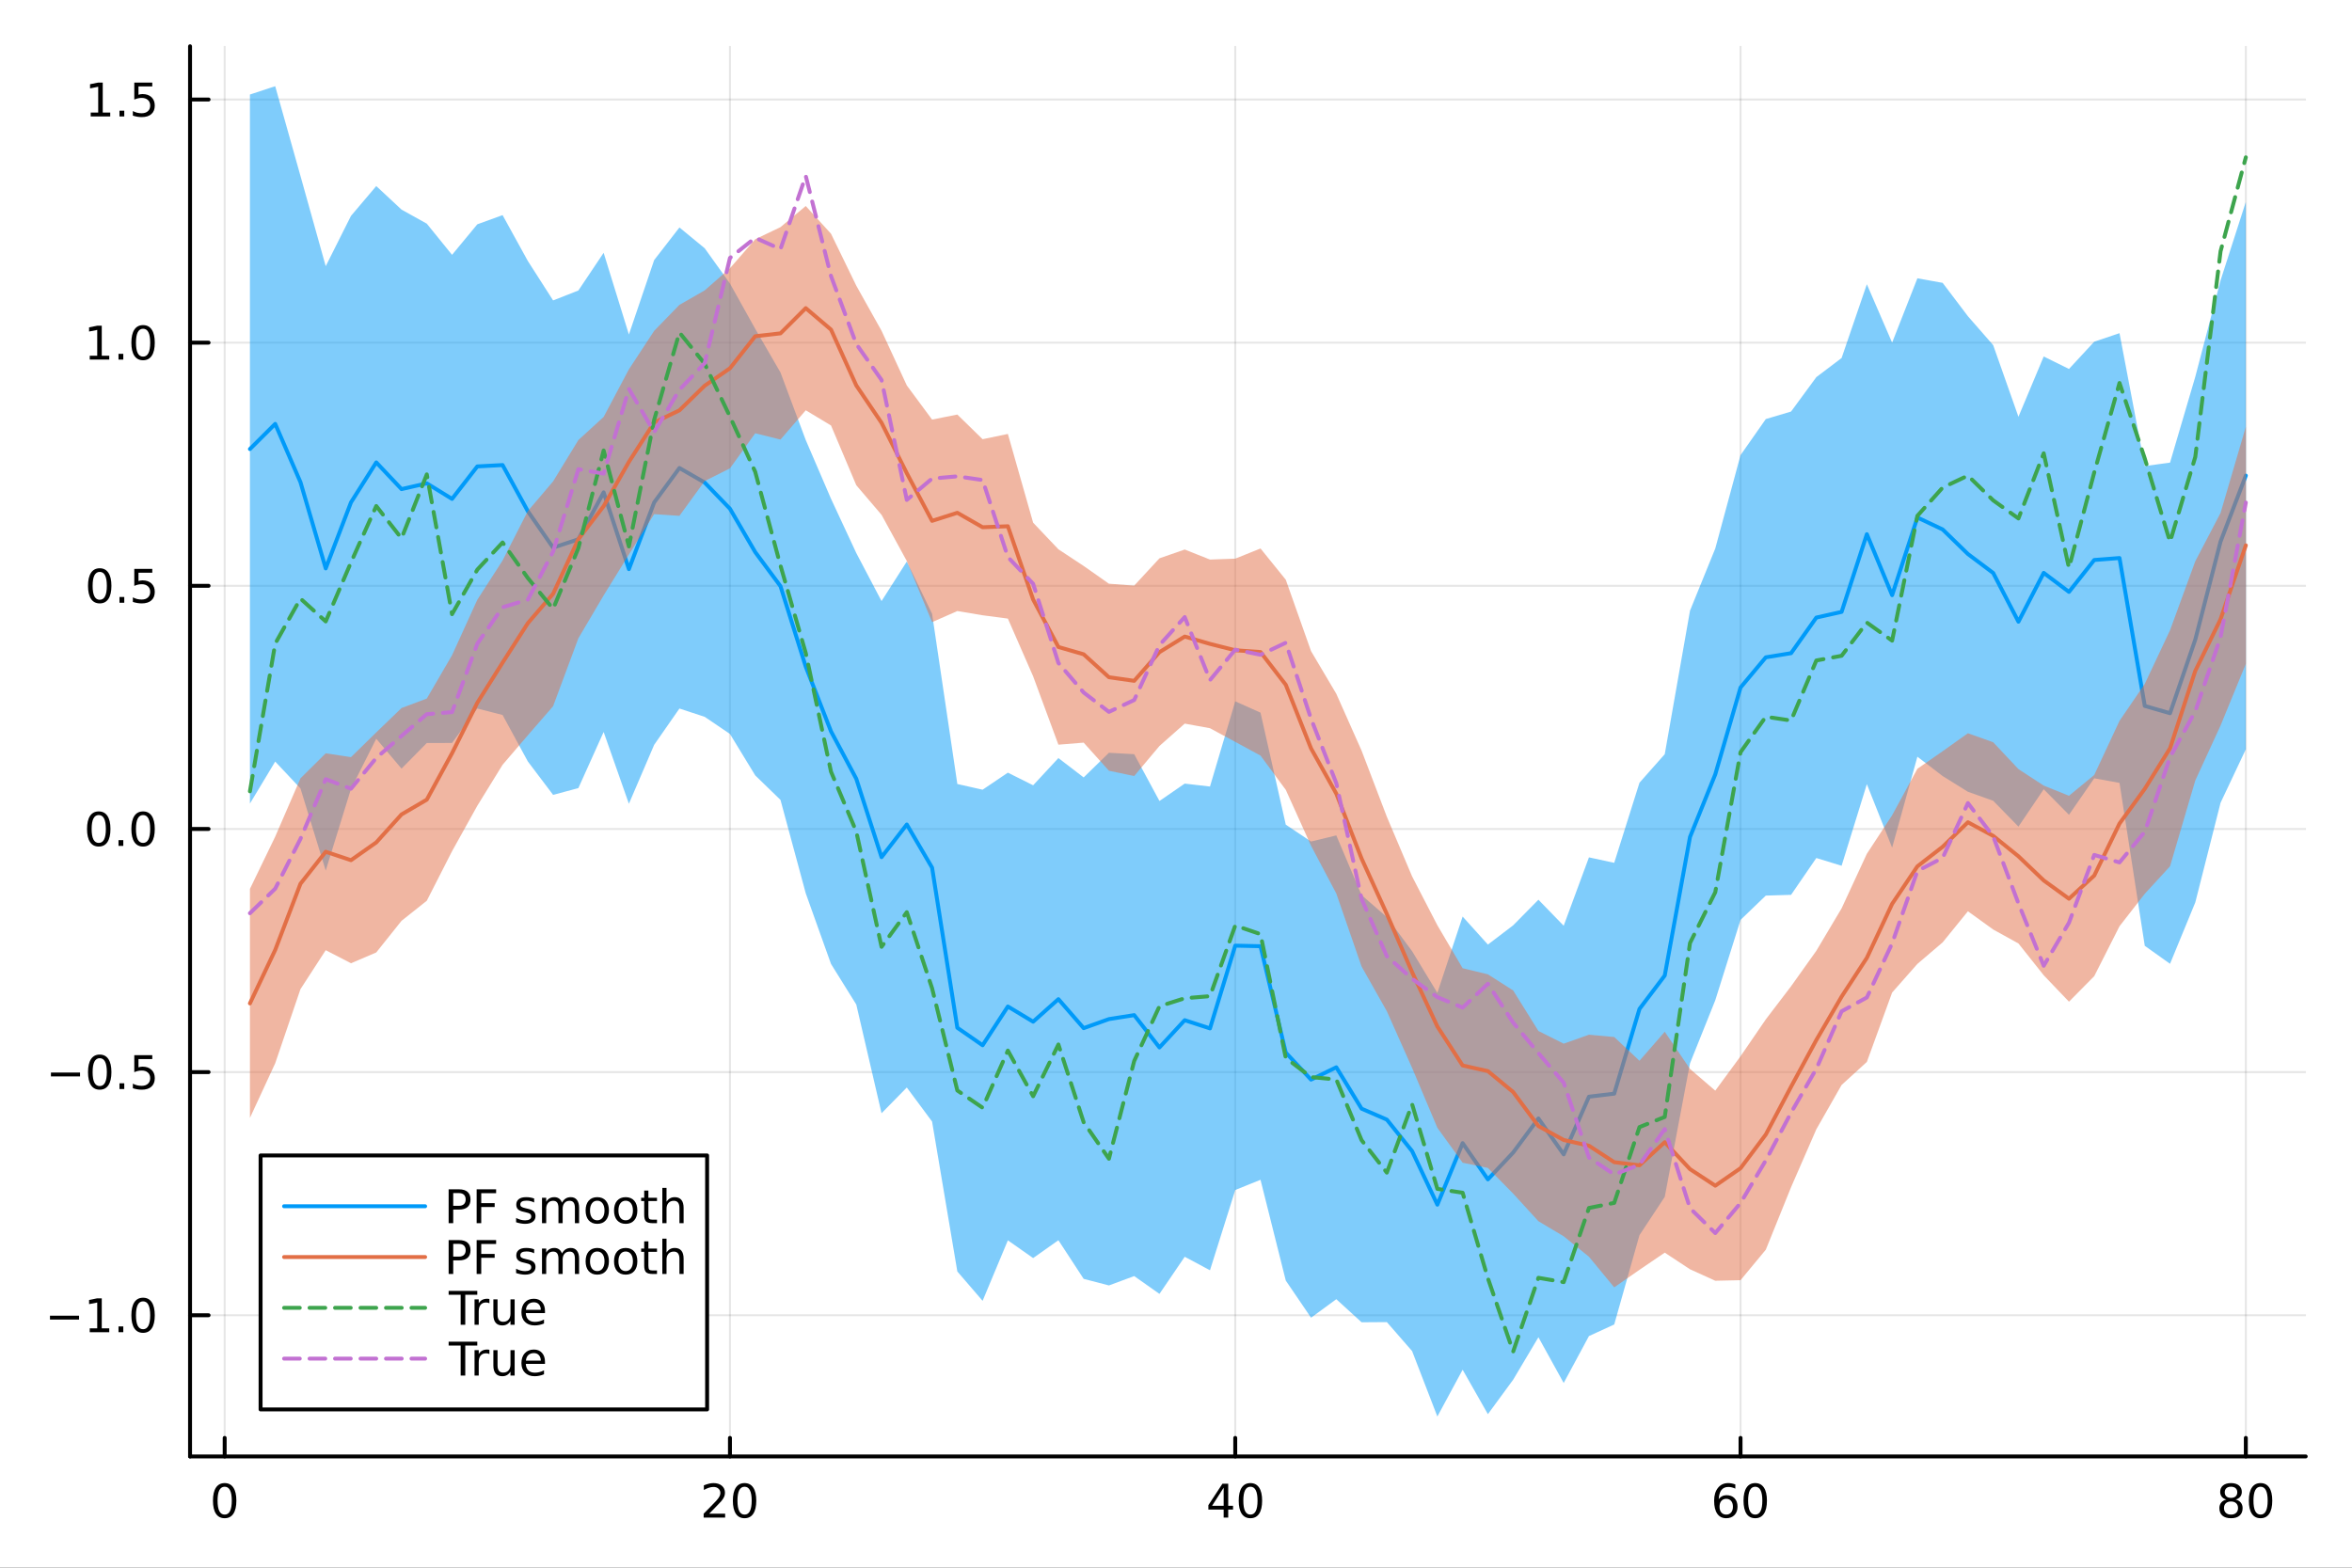 <?xml version="1.0" encoding="utf-8"?>
<svg xmlns="http://www.w3.org/2000/svg" xmlns:xlink="http://www.w3.org/1999/xlink" width="600" height="400" viewBox="0 0 2400 1600">
<rect x="0" y="0" width="2400" height="1600" fill="#333333" stroke="none"/>
<defs>
  <clipPath id="clip530">
    <rect x="0" y="0" width="2400" height="1600"/>
  </clipPath>
</defs>
<path clip-path="url(#clip530)" d="M0 1600 L2400 1600 L2400 0 L0 0  Z" fill="#ffffff" fill-rule="evenodd" fill-opacity="1"/>
<defs>
  <clipPath id="clip531">
    <rect x="480" y="0" width="1681" height="1600"/>
  </clipPath>
</defs>
<path clip-path="url(#clip530)" d="M193.936 1486.45 L2352.76 1486.45 L2352.76 47.244 L193.936 47.244  Z" fill="#ffffff" fill-rule="evenodd" fill-opacity="1"/>
<defs>
  <clipPath id="clip532">
    <rect x="193" y="47" width="2160" height="1440"/>
  </clipPath>
</defs>
<polyline clip-path="url(#clip532)" style="stroke:#000000; stroke-linecap:round; stroke-linejoin:round; stroke-width:2; stroke-opacity:0.1; fill:none" points="229.255,1486.45 229.255,47.244 "/>
<polyline clip-path="url(#clip532)" style="stroke:#000000; stroke-linecap:round; stroke-linejoin:round; stroke-width:2; stroke-opacity:0.1; fill:none" points="744.855,1486.45 744.855,47.244 "/>
<polyline clip-path="url(#clip532)" style="stroke:#000000; stroke-linecap:round; stroke-linejoin:round; stroke-width:2; stroke-opacity:0.1; fill:none" points="1260.46,1486.45 1260.46,47.244 "/>
<polyline clip-path="url(#clip532)" style="stroke:#000000; stroke-linecap:round; stroke-linejoin:round; stroke-width:2; stroke-opacity:0.1; fill:none" points="1776.06,1486.45 1776.06,47.244 "/>
<polyline clip-path="url(#clip532)" style="stroke:#000000; stroke-linecap:round; stroke-linejoin:round; stroke-width:2; stroke-opacity:0.1; fill:none" points="2291.66,1486.45 2291.66,47.244 "/>
<polyline clip-path="url(#clip532)" style="stroke:#000000; stroke-linecap:round; stroke-linejoin:round; stroke-width:2; stroke-opacity:0.1; fill:none" points="193.936,1342.37 2352.76,1342.37 "/>
<polyline clip-path="url(#clip532)" style="stroke:#000000; stroke-linecap:round; stroke-linejoin:round; stroke-width:2; stroke-opacity:0.1; fill:none" points="193.936,1094.21 2352.76,1094.21 "/>
<polyline clip-path="url(#clip532)" style="stroke:#000000; stroke-linecap:round; stroke-linejoin:round; stroke-width:2; stroke-opacity:0.1; fill:none" points="193.936,846.048 2352.76,846.048 "/>
<polyline clip-path="url(#clip532)" style="stroke:#000000; stroke-linecap:round; stroke-linejoin:round; stroke-width:2; stroke-opacity:0.1; fill:none" points="193.936,597.886 2352.76,597.886 "/>
<polyline clip-path="url(#clip532)" style="stroke:#000000; stroke-linecap:round; stroke-linejoin:round; stroke-width:2; stroke-opacity:0.1; fill:none" points="193.936,349.724 2352.76,349.724 "/>
<polyline clip-path="url(#clip532)" style="stroke:#000000; stroke-linecap:round; stroke-linejoin:round; stroke-width:2; stroke-opacity:0.1; fill:none" points="193.936,101.562 2352.76,101.562 "/>
<polyline clip-path="url(#clip530)" style="stroke:#000000; stroke-linecap:round; stroke-linejoin:round; stroke-width:4; stroke-opacity:1; fill:none" points="193.936,1486.45 2352.76,1486.45 "/>
<polyline clip-path="url(#clip530)" style="stroke:#000000; stroke-linecap:round; stroke-linejoin:round; stroke-width:4; stroke-opacity:1; fill:none" points="229.255,1486.45 229.255,1467.55 "/>
<polyline clip-path="url(#clip530)" style="stroke:#000000; stroke-linecap:round; stroke-linejoin:round; stroke-width:4; stroke-opacity:1; fill:none" points="744.855,1486.45 744.855,1467.55 "/>
<polyline clip-path="url(#clip530)" style="stroke:#000000; stroke-linecap:round; stroke-linejoin:round; stroke-width:4; stroke-opacity:1; fill:none" points="1260.46,1486.45 1260.46,1467.55 "/>
<polyline clip-path="url(#clip530)" style="stroke:#000000; stroke-linecap:round; stroke-linejoin:round; stroke-width:4; stroke-opacity:1; fill:none" points="1776.06,1486.45 1776.06,1467.55 "/>
<polyline clip-path="url(#clip530)" style="stroke:#000000; stroke-linecap:round; stroke-linejoin:round; stroke-width:4; stroke-opacity:1; fill:none" points="2291.66,1486.45 2291.66,1467.55 "/>
<path clip-path="url(#clip530)" d="M229.255 1517.37 Q225.644 1517.37 223.815 1520.93 Q222.009 1524.47 222.009 1531.6 Q222.009 1538.71 223.815 1542.27 Q225.644 1545.82 229.255 1545.82 Q232.889 1545.82 234.694 1542.27 Q236.523 1538.71 236.523 1531.6 Q236.523 1524.47 234.694 1520.93 Q232.889 1517.37 229.255 1517.37 M229.255 1513.66 Q235.065 1513.66 238.12 1518.27 Q241.199 1522.85 241.199 1531.6 Q241.199 1540.33 238.12 1544.94 Q235.065 1549.52 229.255 1549.52 Q223.444 1549.52 220.366 1544.94 Q217.31 1540.33 217.31 1531.6 Q217.31 1522.85 220.366 1518.27 Q223.444 1513.66 229.255 1513.66 Z" fill="#000000" fill-rule="nonzero" fill-opacity="1" /><path clip-path="url(#clip530)" d="M723.629 1544.91 L739.948 1544.91 L739.948 1548.85 L718.004 1548.85 L718.004 1544.91 Q720.666 1542.16 725.249 1537.53 Q729.855 1532.88 731.036 1531.53 Q733.281 1529.01 734.161 1527.27 Q735.064 1525.51 735.064 1523.82 Q735.064 1521.07 733.119 1519.33 Q731.198 1517.6 728.096 1517.6 Q725.897 1517.6 723.443 1518.36 Q721.013 1519.13 718.235 1520.68 L718.235 1515.95 Q721.059 1514.82 723.513 1514.24 Q725.967 1513.66 728.004 1513.66 Q733.374 1513.66 736.568 1516.35 Q739.763 1519.03 739.763 1523.52 Q739.763 1525.65 738.953 1527.57 Q738.166 1529.47 736.059 1532.07 Q735.48 1532.74 732.379 1535.95 Q729.277 1539.15 723.629 1544.91 Z" fill="#000000" fill-rule="nonzero" fill-opacity="1" /><path clip-path="url(#clip530)" d="M759.763 1517.37 Q756.152 1517.37 754.323 1520.93 Q752.517 1524.47 752.517 1531.6 Q752.517 1538.71 754.323 1542.27 Q756.152 1545.82 759.763 1545.82 Q763.397 1545.82 765.202 1542.27 Q767.031 1538.71 767.031 1531.6 Q767.031 1524.47 765.202 1520.93 Q763.397 1517.37 759.763 1517.37 M759.763 1513.66 Q765.573 1513.66 768.628 1518.27 Q771.707 1522.85 771.707 1531.6 Q771.707 1540.33 768.628 1544.94 Q765.573 1549.52 759.763 1549.52 Q753.952 1549.52 750.874 1544.94 Q747.818 1540.33 747.818 1531.6 Q747.818 1522.85 750.874 1518.27 Q753.952 1513.66 759.763 1513.66 Z" fill="#000000" fill-rule="nonzero" fill-opacity="1" /><path clip-path="url(#clip530)" d="M1248.63 1518.36 L1236.82 1536.81 L1248.63 1536.81 L1248.63 1518.36 M1247.4 1514.29 L1253.28 1514.29 L1253.28 1536.81 L1258.21 1536.81 L1258.21 1540.7 L1253.28 1540.7 L1253.28 1548.85 L1248.63 1548.85 L1248.63 1540.7 L1233.03 1540.7 L1233.03 1536.19 L1247.4 1514.29 Z" fill="#000000" fill-rule="nonzero" fill-opacity="1" /><path clip-path="url(#clip530)" d="M1275.94 1517.37 Q1272.33 1517.37 1270.5 1520.93 Q1268.7 1524.47 1268.7 1531.6 Q1268.7 1538.71 1270.5 1542.27 Q1272.33 1545.82 1275.94 1545.82 Q1279.58 1545.82 1281.38 1542.27 Q1283.21 1538.71 1283.21 1531.6 Q1283.21 1524.47 1281.38 1520.93 Q1279.58 1517.37 1275.94 1517.37 M1275.94 1513.66 Q1281.75 1513.66 1284.81 1518.27 Q1287.89 1522.85 1287.89 1531.6 Q1287.89 1540.33 1284.81 1544.94 Q1281.75 1549.52 1275.94 1549.52 Q1270.13 1549.52 1267.05 1544.94 Q1264 1540.33 1264 1531.6 Q1264 1522.85 1267.05 1518.27 Q1270.13 1513.66 1275.94 1513.66 Z" fill="#000000" fill-rule="nonzero" fill-opacity="1" /><path clip-path="url(#clip530)" d="M1761.46 1529.7 Q1758.31 1529.7 1756.46 1531.86 Q1754.63 1534.01 1754.63 1537.76 Q1754.63 1541.49 1756.46 1543.66 Q1758.31 1545.82 1761.46 1545.82 Q1764.61 1545.82 1766.44 1543.66 Q1768.29 1541.49 1768.29 1537.76 Q1768.29 1534.01 1766.44 1531.86 Q1764.61 1529.7 1761.46 1529.7 M1770.74 1515.05 L1770.74 1519.31 Q1768.98 1518.48 1767.18 1518.04 Q1765.4 1517.6 1763.64 1517.6 Q1759.01 1517.6 1756.55 1520.72 Q1754.12 1523.85 1753.78 1530.17 Q1755.14 1528.15 1757.2 1527.09 Q1759.26 1526 1761.74 1526 Q1766.95 1526 1769.96 1529.17 Q1772.99 1532.32 1772.99 1537.76 Q1772.99 1543.08 1769.84 1546.3 Q1766.69 1549.52 1761.46 1549.52 Q1755.47 1549.52 1752.3 1544.94 Q1749.12 1540.33 1749.12 1531.6 Q1749.12 1523.41 1753.01 1518.55 Q1756.9 1513.66 1763.45 1513.66 Q1765.21 1513.66 1766.99 1514.01 Q1768.8 1514.36 1770.74 1515.05 Z" fill="#000000" fill-rule="nonzero" fill-opacity="1" /><path clip-path="url(#clip530)" d="M1791.04 1517.37 Q1787.43 1517.37 1785.61 1520.93 Q1783.8 1524.47 1783.8 1531.6 Q1783.8 1538.71 1785.61 1542.27 Q1787.43 1545.82 1791.04 1545.82 Q1794.68 1545.82 1796.48 1542.27 Q1798.31 1538.71 1798.31 1531.6 Q1798.31 1524.47 1796.48 1520.93 Q1794.68 1517.37 1791.04 1517.37 M1791.04 1513.66 Q1796.86 1513.66 1799.91 1518.27 Q1802.99 1522.85 1802.99 1531.6 Q1802.99 1540.33 1799.91 1544.94 Q1796.86 1549.52 1791.04 1549.52 Q1785.23 1549.52 1782.16 1544.94 Q1779.1 1540.33 1779.1 1531.6 Q1779.1 1522.85 1782.16 1518.27 Q1785.23 1513.66 1791.04 1513.66 Z" fill="#000000" fill-rule="nonzero" fill-opacity="1" /><path clip-path="url(#clip530)" d="M2276.53 1532.44 Q2273.2 1532.44 2271.28 1534.22 Q2269.38 1536 2269.38 1539.13 Q2269.38 1542.25 2271.28 1544.03 Q2273.2 1545.82 2276.53 1545.82 Q2279.86 1545.82 2281.78 1544.03 Q2283.71 1542.23 2283.71 1539.13 Q2283.71 1536 2281.78 1534.22 Q2279.89 1532.44 2276.53 1532.44 M2271.85 1530.45 Q2268.84 1529.7 2267.16 1527.64 Q2265.49 1525.58 2265.49 1522.62 Q2265.49 1518.48 2268.43 1516.07 Q2271.39 1513.66 2276.53 1513.66 Q2281.69 1513.66 2284.63 1516.07 Q2287.57 1518.48 2287.57 1522.62 Q2287.57 1525.58 2285.88 1527.64 Q2284.22 1529.7 2281.23 1530.45 Q2284.61 1531.23 2286.48 1533.52 Q2288.38 1535.82 2288.38 1539.13 Q2288.38 1544.15 2285.3 1546.83 Q2282.25 1549.52 2276.53 1549.52 Q2270.81 1549.52 2267.73 1546.83 Q2264.68 1544.15 2264.68 1539.13 Q2264.68 1535.82 2266.58 1533.52 Q2268.47 1531.23 2271.85 1530.45 M2270.14 1523.06 Q2270.14 1525.75 2271.81 1527.25 Q2273.5 1528.76 2276.53 1528.76 Q2279.54 1528.76 2281.23 1527.25 Q2282.94 1525.75 2282.94 1523.06 Q2282.94 1520.38 2281.23 1518.87 Q2279.54 1517.37 2276.53 1517.37 Q2273.5 1517.37 2271.81 1518.87 Q2270.14 1520.38 2270.14 1523.06 Z" fill="#000000" fill-rule="nonzero" fill-opacity="1" /><path clip-path="url(#clip530)" d="M2306.69 1517.37 Q2303.08 1517.37 2301.25 1520.93 Q2299.45 1524.47 2299.45 1531.6 Q2299.45 1538.71 2301.25 1542.27 Q2303.08 1545.82 2306.69 1545.82 Q2310.33 1545.82 2312.13 1542.27 Q2313.96 1538.71 2313.96 1531.6 Q2313.96 1524.47 2312.13 1520.93 Q2310.33 1517.37 2306.69 1517.37 M2306.69 1513.66 Q2312.5 1513.66 2315.56 1518.27 Q2318.64 1522.85 2318.64 1531.6 Q2318.64 1540.33 2315.56 1544.94 Q2312.5 1549.52 2306.69 1549.52 Q2300.88 1549.52 2297.8 1544.94 Q2294.75 1540.33 2294.75 1531.6 Q2294.75 1522.85 2297.8 1518.27 Q2300.88 1513.66 2306.69 1513.66 Z" fill="#000000" fill-rule="nonzero" fill-opacity="1" /><polyline clip-path="url(#clip530)" style="stroke:#000000; stroke-linecap:round; stroke-linejoin:round; stroke-width:4; stroke-opacity:1; fill:none" points="193.936,1486.45 193.936,47.244 "/>
<polyline clip-path="url(#clip530)" style="stroke:#000000; stroke-linecap:round; stroke-linejoin:round; stroke-width:4; stroke-opacity:1; fill:none" points="193.936,1342.37 212.834,1342.37 "/>
<polyline clip-path="url(#clip530)" style="stroke:#000000; stroke-linecap:round; stroke-linejoin:round; stroke-width:4; stroke-opacity:1; fill:none" points="193.936,1094.21 212.834,1094.21 "/>
<polyline clip-path="url(#clip530)" style="stroke:#000000; stroke-linecap:round; stroke-linejoin:round; stroke-width:4; stroke-opacity:1; fill:none" points="193.936,846.048 212.834,846.048 "/>
<polyline clip-path="url(#clip530)" style="stroke:#000000; stroke-linecap:round; stroke-linejoin:round; stroke-width:4; stroke-opacity:1; fill:none" points="193.936,597.886 212.834,597.886 "/>
<polyline clip-path="url(#clip530)" style="stroke:#000000; stroke-linecap:round; stroke-linejoin:round; stroke-width:4; stroke-opacity:1; fill:none" points="193.936,349.724 212.834,349.724 "/>
<polyline clip-path="url(#clip530)" style="stroke:#000000; stroke-linecap:round; stroke-linejoin:round; stroke-width:4; stroke-opacity:1; fill:none" points="193.936,101.562 212.834,101.562 "/>
<path clip-path="url(#clip530)" d="M50.992 1342.82 L80.668 1342.82 L80.668 1346.76 L50.992 1346.76 L50.992 1342.82 Z" fill="#000000" fill-rule="nonzero" fill-opacity="1" /><path clip-path="url(#clip530)" d="M91.571 1355.72 L99.21 1355.72 L99.21 1329.35 L90.899 1331.02 L90.899 1326.76 L99.163 1325.09 L103.839 1325.09 L103.839 1355.72 L111.478 1355.72 L111.478 1359.65 L91.571 1359.65 L91.571 1355.72 Z" fill="#000000" fill-rule="nonzero" fill-opacity="1" /><path clip-path="url(#clip530)" d="M120.922 1353.77 L125.807 1353.77 L125.807 1359.65 L120.922 1359.65 L120.922 1353.77 Z" fill="#000000" fill-rule="nonzero" fill-opacity="1" /><path clip-path="url(#clip530)" d="M145.992 1328.17 Q142.381 1328.17 140.552 1331.74 Q138.746 1335.28 138.746 1342.41 Q138.746 1349.51 140.552 1353.08 Q142.381 1356.62 145.992 1356.62 Q149.626 1356.62 151.431 1353.08 Q153.26 1349.51 153.26 1342.41 Q153.26 1335.28 151.431 1331.74 Q149.626 1328.17 145.992 1328.17 M145.992 1324.47 Q151.802 1324.47 154.857 1329.07 Q157.936 1333.66 157.936 1342.41 Q157.936 1351.13 154.857 1355.74 Q151.802 1360.32 145.992 1360.32 Q140.181 1360.32 137.103 1355.74 Q134.047 1351.13 134.047 1342.41 Q134.047 1333.66 137.103 1329.07 Q140.181 1324.47 145.992 1324.47 Z" fill="#000000" fill-rule="nonzero" fill-opacity="1" /><path clip-path="url(#clip530)" d="M51.987 1094.66 L81.663 1094.66 L81.663 1098.6 L51.987 1098.6 L51.987 1094.66 Z" fill="#000000" fill-rule="nonzero" fill-opacity="1" /><path clip-path="url(#clip530)" d="M101.756 1080.01 Q98.145 1080.01 96.316 1083.57 Q94.51 1087.12 94.51 1094.25 Q94.51 1101.35 96.316 1104.92 Q98.145 1108.46 101.756 1108.46 Q105.39 1108.46 107.196 1104.92 Q109.024 1101.35 109.024 1094.25 Q109.024 1087.12 107.196 1083.57 Q105.39 1080.01 101.756 1080.01 M101.756 1076.31 Q107.566 1076.31 110.621 1080.91 Q113.7 1085.5 113.7 1094.25 Q113.7 1102.97 110.621 1107.58 Q107.566 1112.16 101.756 1112.16 Q95.946 1112.16 92.867 1107.58 Q89.811 1102.97 89.811 1094.25 Q89.811 1085.5 92.867 1080.91 Q95.946 1076.31 101.756 1076.31 Z" fill="#000000" fill-rule="nonzero" fill-opacity="1" /><path clip-path="url(#clip530)" d="M121.918 1105.61 L126.802 1105.61 L126.802 1111.49 L121.918 1111.49 L121.918 1105.61 Z" fill="#000000" fill-rule="nonzero" fill-opacity="1" /><path clip-path="url(#clip530)" d="M137.033 1076.93 L155.39 1076.93 L155.39 1080.87 L141.316 1080.87 L141.316 1089.34 Q142.334 1088.99 143.353 1088.83 Q144.371 1088.64 145.39 1088.64 Q151.177 1088.64 154.556 1091.81 Q157.936 1094.99 157.936 1100.4 Q157.936 1105.98 154.464 1109.08 Q150.992 1112.16 144.672 1112.16 Q142.496 1112.16 140.228 1111.79 Q137.982 1111.42 135.575 1110.68 L135.575 1105.98 Q137.658 1107.12 139.881 1107.67 Q142.103 1108.23 144.58 1108.23 Q148.584 1108.23 150.922 1106.12 Q153.26 1104.01 153.26 1100.4 Q153.26 1096.79 150.922 1094.69 Q148.584 1092.58 144.58 1092.58 Q142.705 1092.58 140.83 1093 Q138.978 1093.41 137.033 1094.29 L137.033 1076.93 Z" fill="#000000" fill-rule="nonzero" fill-opacity="1" /><path clip-path="url(#clip530)" d="M100.76 831.847 Q97.149 831.847 95.321 835.412 Q93.515 838.954 93.515 846.083 Q93.515 853.19 95.321 856.754 Q97.149 860.296 100.76 860.296 Q104.395 860.296 106.2 856.754 Q108.029 853.19 108.029 846.083 Q108.029 838.954 106.2 835.412 Q104.395 831.847 100.76 831.847 M100.76 828.143 Q106.571 828.143 109.626 832.75 Q112.705 837.333 112.705 846.083 Q112.705 854.81 109.626 859.416 Q106.571 864 100.76 864 Q94.95 864 91.871 859.416 Q88.816 854.81 88.816 846.083 Q88.816 837.333 91.871 832.75 Q94.95 828.143 100.76 828.143 Z" fill="#000000" fill-rule="nonzero" fill-opacity="1" /><path clip-path="url(#clip530)" d="M120.922 857.449 L125.807 857.449 L125.807 863.328 L120.922 863.328 L120.922 857.449 Z" fill="#000000" fill-rule="nonzero" fill-opacity="1" /><path clip-path="url(#clip530)" d="M145.992 831.847 Q142.381 831.847 140.552 835.412 Q138.746 838.954 138.746 846.083 Q138.746 853.19 140.552 856.754 Q142.381 860.296 145.992 860.296 Q149.626 860.296 151.431 856.754 Q153.26 853.19 153.26 846.083 Q153.26 838.954 151.431 835.412 Q149.626 831.847 145.992 831.847 M145.992 828.143 Q151.802 828.143 154.857 832.75 Q157.936 837.333 157.936 846.083 Q157.936 854.81 154.857 859.416 Q151.802 864 145.992 864 Q140.181 864 137.103 859.416 Q134.047 854.81 134.047 846.083 Q134.047 837.333 137.103 832.75 Q140.181 828.143 145.992 828.143 Z" fill="#000000" fill-rule="nonzero" fill-opacity="1" /><path clip-path="url(#clip530)" d="M101.756 583.685 Q98.145 583.685 96.316 587.25 Q94.51 590.791 94.51 597.921 Q94.51 605.028 96.316 608.592 Q98.145 612.134 101.756 612.134 Q105.39 612.134 107.196 608.592 Q109.024 605.028 109.024 597.921 Q109.024 590.791 107.196 587.25 Q105.39 583.685 101.756 583.685 M101.756 579.981 Q107.566 579.981 110.621 584.588 Q113.7 589.171 113.7 597.921 Q113.7 606.648 110.621 611.254 Q107.566 615.838 101.756 615.838 Q95.946 615.838 92.867 611.254 Q89.811 606.648 89.811 597.921 Q89.811 589.171 92.867 584.588 Q95.946 579.981 101.756 579.981 Z" fill="#000000" fill-rule="nonzero" fill-opacity="1" /><path clip-path="url(#clip530)" d="M121.918 609.287 L126.802 609.287 L126.802 615.166 L121.918 615.166 L121.918 609.287 Z" fill="#000000" fill-rule="nonzero" fill-opacity="1" /><path clip-path="url(#clip530)" d="M137.033 580.606 L155.39 580.606 L155.39 584.542 L141.316 584.542 L141.316 593.014 Q142.334 592.666 143.353 592.504 Q144.371 592.319 145.39 592.319 Q151.177 592.319 154.556 595.491 Q157.936 598.662 157.936 604.078 Q157.936 609.657 154.464 612.759 Q150.992 615.838 144.672 615.838 Q142.496 615.838 140.228 615.467 Q137.982 615.097 135.575 614.356 L135.575 609.657 Q137.658 610.791 139.881 611.347 Q142.103 611.902 144.58 611.902 Q148.584 611.902 150.922 609.796 Q153.26 607.69 153.26 604.078 Q153.26 600.467 150.922 598.361 Q148.584 596.254 144.58 596.254 Q142.705 596.254 140.83 596.671 Q138.978 597.088 137.033 597.967 L137.033 580.606 Z" fill="#000000" fill-rule="nonzero" fill-opacity="1" /><path clip-path="url(#clip530)" d="M91.571 363.069 L99.21 363.069 L99.21 336.704 L90.899 338.37 L90.899 334.111 L99.163 332.444 L103.839 332.444 L103.839 363.069 L111.478 363.069 L111.478 367.004 L91.571 367.004 L91.571 363.069 Z" fill="#000000" fill-rule="nonzero" fill-opacity="1" /><path clip-path="url(#clip530)" d="M120.922 361.125 L125.807 361.125 L125.807 367.004 L120.922 367.004 L120.922 361.125 Z" fill="#000000" fill-rule="nonzero" fill-opacity="1" /><path clip-path="url(#clip530)" d="M145.992 335.523 Q142.381 335.523 140.552 339.088 Q138.746 342.629 138.746 349.759 Q138.746 356.865 140.552 360.43 Q142.381 363.972 145.992 363.972 Q149.626 363.972 151.431 360.43 Q153.26 356.865 153.26 349.759 Q153.26 342.629 151.431 339.088 Q149.626 335.523 145.992 335.523 M145.992 331.819 Q151.802 331.819 154.857 336.426 Q157.936 341.009 157.936 349.759 Q157.936 358.486 154.857 363.092 Q151.802 367.676 145.992 367.676 Q140.181 367.676 137.103 363.092 Q134.047 358.486 134.047 349.759 Q134.047 341.009 137.103 336.426 Q140.181 331.819 145.992 331.819 Z" fill="#000000" fill-rule="nonzero" fill-opacity="1" /><path clip-path="url(#clip530)" d="M92.566 114.907 L100.205 114.907 L100.205 88.541 L91.895 90.208 L91.895 85.949 L100.159 84.282 L104.834 84.282 L104.834 114.907 L112.473 114.907 L112.473 118.842 L92.566 118.842 L92.566 114.907 Z" fill="#000000" fill-rule="nonzero" fill-opacity="1" /><path clip-path="url(#clip530)" d="M121.918 112.963 L126.802 112.963 L126.802 118.842 L121.918 118.842 L121.918 112.963 Z" fill="#000000" fill-rule="nonzero" fill-opacity="1" /><path clip-path="url(#clip530)" d="M137.033 84.282 L155.39 84.282 L155.39 88.217 L141.316 88.217 L141.316 96.689 Q142.334 96.342 143.353 96.18 Q144.371 95.995 145.39 95.995 Q151.177 95.995 154.556 99.166 Q157.936 102.338 157.936 107.754 Q157.936 113.333 154.464 116.435 Q150.992 119.513 144.672 119.513 Q142.496 119.513 140.228 119.143 Q137.982 118.773 135.575 118.032 L135.575 113.333 Q137.658 114.467 139.881 115.023 Q142.103 115.578 144.58 115.578 Q148.584 115.578 150.922 113.472 Q153.26 111.365 153.26 107.754 Q153.26 104.143 150.922 102.037 Q148.584 99.93 144.58 99.93 Q142.705 99.93 140.83 100.347 Q138.978 100.764 137.033 101.643 L137.033 84.282 Z" fill="#000000" fill-rule="nonzero" fill-opacity="1" /><path clip-path="url(#clip532)" d="M255.035 820.123 L280.815 777.271 L306.595 804.656 L332.375 888.569 L358.155 805.162 L383.935 753.974 L409.715 784.478 L435.495 758.343 L461.275 758.289 L487.055 723.121 L512.835 729.733 L538.615 777.161 L564.395 811.25 L590.175 804.343 L615.955 747.05 L641.735 820.328 L667.515 760.173 L693.295 723.134 L719.075 731.604 L744.855 749.086 L770.635 791.367 L796.415 816.374 L822.195 911.738 L847.975 983.819 L873.755 1025.23 L899.535 1136.19 L925.316 1109.91 L951.096 1144.67 L976.876 1297.69 L1002.66 1327.63 L1028.44 1265.9 L1054.22 1284.01 L1080 1265.79 L1105.78 1305.22 L1131.56 1311.93 L1157.34 1302.38 L1183.12 1320.56 L1208.9 1282.67 L1234.68 1296.46 L1260.46 1214.5 L1286.24 1204.11 L1312.02 1306.96 L1337.8 1344.86 L1363.58 1325.98 L1389.36 1349.52 L1415.14 1349.34 L1440.92 1378.92 L1466.7 1445.72 L1492.48 1397.96 L1518.26 1443.31 L1544.04 1408.15 L1569.82 1364.8 L1595.6 1411.49 L1621.38 1363.6 L1647.16 1351.78 L1672.94 1260.61 L1698.72 1221.56 L1724.5 1085.21 L1750.28 1020.88 L1776.06 938.859 L1801.84 914.046 L1827.62 913.28 L1853.4 875.694 L1879.18 883.618 L1904.96 800.298 L1930.74 865.175 L1956.52 772.304 L1982.3 792.052 L2008.08 808.097 L2033.86 817.279 L2059.64 843.678 L2085.42 805.534 L2111.2 831.608 L2136.98 794.36 L2162.76 799.032 L2188.54 965.306 L2214.32 983.663 L2240.1 921.001 L2265.88 819.318 L2291.66 764.739 L2291.66 206.076 L2265.88 286.112 L2240.1 384.505 L2214.32 472.154 L2188.54 475.639 L2162.76 340.048 L2136.98 348.719 L2111.2 376.559 L2085.42 363.831 L2059.64 425.372 L2033.86 352.264 L2008.08 322.753 L1982.3 288.686 L1956.52 284.047 L1930.74 349.707 L1904.96 290.104 L1879.18 365.384 L1853.4 384.908 L1827.62 420.022 L1801.84 427.705 L1776.06 464.519 L1750.28 559.781 L1724.5 623.247 L1698.72 769.732 L1672.94 798.865 L1647.16 880.613 L1621.38 875.032 L1595.6 944.836 L1569.82 918.267 L1544.04 944.409 L1518.26 964.045 L1492.48 935.456 L1466.7 1013.33 L1440.92 970.781 L1415.14 936.018 L1389.36 913.519 L1363.58 852.623 L1337.8 858.86 L1312.02 841.655 L1286.24 727.332 L1260.46 715.776 L1234.68 802.746 L1208.9 799.747 L1183.12 817.498 L1157.34 769.729 L1131.56 768.289 L1105.78 793.447 L1080 773.694 L1054.22 801.478 L1028.44 788.58 L1002.66 805.98 L976.876 800.164 L951.096 626.384 L925.316 573.092 L899.535 613.489 L873.755 564.425 L847.975 509.077 L822.195 449.131 L796.415 380.143 L770.635 335.595 L744.855 289.326 L719.075 253.369 L693.295 232.163 L667.515 265.43 L641.735 341.388 L615.955 258.006 L590.175 296.488 L564.395 306.619 L538.615 266.372 L512.835 219.546 L487.055 228.929 L461.275 260.083 L435.495 228.268 L409.715 213.916 L383.935 189.896 L358.155 220.308 L332.375 271.692 L306.595 179.53 L280.815 87.976 L255.035 96.475  Z" fill="#009af9" fill-rule="evenodd" fill-opacity="0.5"/>
<polyline clip-path="url(#clip532)" style="stroke:#009af9; stroke-linecap:round; stroke-linejoin:round; stroke-width:4; stroke-opacity:1; fill:none" points="255.035,458.299 280.815,432.624 306.595,492.093 332.375,580.131 358.155,512.735 383.935,471.935 409.715,499.197 435.495,493.306 461.275,509.186 487.055,476.025 512.835,474.64 538.615,521.767 564.395,558.934 590.175,550.416 615.955,502.528 641.735,580.858 667.515,512.802 693.295,477.648 719.075,492.486 744.855,519.206 770.635,563.481 796.415,598.258 822.195,680.434 847.975,746.448 873.755,794.827 899.535,874.838 925.316,841.501 951.096,885.528 976.876,1048.93 1002.66,1066.81 1028.44,1027.24 1054.22,1042.74 1080,1019.74 1105.78,1049.33 1131.56,1040.11 1157.34,1036.05 1183.12,1069.03 1208.9,1041.21 1234.68,1049.6 1260.46,965.139 1286.24,965.72 1312.02,1074.31 1337.8,1101.86 1363.58,1089.3 1389.36,1131.52 1415.14,1142.68 1440.92,1174.85 1466.7,1229.52 1492.48,1166.71 1518.26,1203.68 1544.04,1176.28 1569.82,1141.53 1595.6,1178.16 1621.38,1119.31 1647.16,1116.2 1672.94,1029.74 1698.72,995.647 1724.5,854.23 1750.28,790.329 1776.06,701.689 1801.84,670.876 1827.62,666.651 1853.4,630.301 1879.18,624.501 1904.96,545.201 1930.74,607.441 1956.52,528.176 1982.3,540.369 2008.08,565.425 2033.86,584.772 2059.64,634.525 2085.42,584.682 2111.2,604.084 2136.98,571.54 2162.76,569.54 2188.54,720.472 2214.32,727.909 2240.1,652.753 2265.88,552.715 2291.66,485.408 "/>
<path clip-path="url(#clip532)" d="M255.035 1140.96 L280.815 1085.21 L306.595 1009.54 L332.375 969.777 L358.155 983.106 L383.935 972.085 L409.715 939.803 L435.495 919.323 L461.275 868.768 L487.055 822.378 L512.835 780.542 L538.615 750.451 L564.395 720.763 L590.175 651.445 L615.955 607.708 L641.735 565.912 L667.515 524.739 L693.295 526.454 L719.075 490.966 L744.855 478.011 L770.635 442.192 L796.415 448.629 L822.195 418.737 L847.975 434.236 L873.755 495.23 L899.535 525.439 L925.316 572.597 L951.096 634.968 L976.876 623.634 L1002.66 627.949 L1028.44 631.343 L1054.22 690.272 L1080 760.029 L1105.78 757.941 L1131.56 786.62 L1157.34 792.038 L1183.12 761.343 L1208.9 738.516 L1234.68 743.236 L1260.46 757.153 L1286.24 771.173 L1312.02 806.122 L1337.8 863.155 L1363.58 911.957 L1389.36 986.431 L1415.14 1032.07 L1440.92 1089.9 L1466.7 1151.03 L1492.48 1186.68 L1518.26 1192 L1544.04 1218.21 L1569.82 1246.4 L1595.6 1261.77 L1621.38 1282.64 L1647.16 1313.9 L1672.94 1295.99 L1698.72 1278.46 L1724.5 1295.45 L1750.28 1307.14 L1776.06 1306.58 L1801.84 1275.45 L1827.62 1211.67 L1853.4 1152.56 L1879.18 1107.33 L1904.96 1083.82 L1930.74 1013 L1956.52 983.778 L1982.3 961.793 L2008.08 930.055 L2033.86 948.672 L2059.64 962.915 L2085.42 995.361 L2111.2 1022.34 L2136.98 996.276 L2162.76 945.337 L2188.54 912.224 L2214.32 884.165 L2240.1 796.555 L2265.88 740.465 L2291.66 677.595 L2291.66 435.625 L2265.88 523.493 L2240.1 572.777 L2214.32 643.237 L2188.54 697.977 L2162.76 735.717 L2136.98 790.966 L2111.2 812.176 L2085.42 801.787 L2059.64 784.951 L2033.86 757.546 L2008.08 748.352 L1982.3 766.697 L1956.52 784.638 L1930.74 832.055 L1904.96 871.374 L1879.18 927.07 L1853.4 970.379 L1827.62 1006.59 L1801.84 1040.39 L1776.06 1078.03 L1750.28 1113.12 L1724.5 1091 L1698.72 1053.01 L1672.94 1082.64 L1647.16 1058.39 L1621.38 1056.04 L1595.6 1065.18 L1569.82 1052.23 L1544.04 1010.87 L1518.26 994.414 L1492.48 988.181 L1466.7 944.329 L1440.92 894.452 L1415.14 833.583 L1389.36 766.065 L1363.58 708.112 L1337.8 664.554 L1312.02 591.666 L1286.24 559.779 L1260.46 570.158 L1234.68 571.104 L1208.9 560.841 L1183.12 569.816 L1157.34 597.689 L1131.56 595.732 L1105.78 577.62 L1080 560.606 L1054.22 533.454 L1028.44 442.883 L1002.66 448.264 L976.876 423.078 L951.096 428.231 L925.316 393.38 L899.535 337.591 L873.755 291.552 L847.975 238.565 L822.195 210.251 L796.415 231.818 L770.635 244.177 L744.855 273.776 L719.075 296.377 L693.295 311.134 L667.515 337.662 L641.735 376.949 L615.955 425.527 L590.175 449.127 L564.395 491.301 L538.615 521.602 L512.835 572.052 L487.055 612.123 L461.275 668.712 L435.495 712.956 L409.715 722.635 L383.935 747.506 L358.155 772.739 L332.375 768.834 L306.595 794.386 L280.815 853.902 L255.035 907.181  Z" fill="#e26f46" fill-rule="evenodd" fill-opacity="0.5"/>
<polyline clip-path="url(#clip532)" style="stroke:#e26f46; stroke-linecap:round; stroke-linejoin:round; stroke-width:4; stroke-opacity:1; fill:none" points="255.035,1024.07 280.815,969.553 306.595,901.961 332.375,869.306 358.155,877.922 383.935,859.795 409.715,831.219 435.495,816.14 461.275,768.74 487.055,717.25 512.835,676.297 538.615,636.027 564.395,606.032 590.175,550.286 615.955,516.618 641.735,471.431 667.515,431.2 693.295,418.794 719.075,393.671 744.855,375.894 770.635,343.185 796.415,340.223 822.195,314.494 847.975,336.401 873.755,393.391 899.535,431.515 925.316,482.988 951.096,531.599 976.876,523.356 1002.66,538.106 1028.44,537.113 1054.22,611.863 1080,660.317 1105.78,667.781 1131.56,691.176 1157.34,694.864 1183.12,665.58 1208.9,649.679 1234.68,657.17 1260.46,663.656 1286.24,665.476 1312.02,698.894 1337.8,763.855 1363.58,810.034 1389.36,876.248 1415.14,932.827 1440.92,992.178 1466.7,1047.68 1492.48,1087.43 1518.26,1093.21 1544.04,1114.54 1569.82,1149.31 1595.6,1163.48 1621.38,1169.34 1647.16,1186.14 1672.94,1189.32 1698.72,1165.74 1724.5,1193.23 1750.28,1210.13 1776.06,1192.31 1801.84,1157.92 1827.62,1109.13 1853.4,1061.47 1879.18,1017.2 1904.96,977.595 1930.74,922.526 1956.52,884.208 1982.3,864.245 2008.08,839.204 2033.86,853.109 2059.64,873.933 2085.42,898.574 2111.2,917.259 2136.98,893.621 2162.76,840.527 2188.54,805.1 2214.32,763.701 2240.1,684.666 2265.88,631.979 2291.66,556.61 "/>
<polyline clip-path="url(#clip532)" style="stroke:#3da44d; stroke-linecap:round; stroke-linejoin:round; stroke-width:4; stroke-opacity:1; fill:none" stroke-dasharray="16, 10" points="255.035,807.623 280.815,656.948 306.595,610.907 332.375,634.237 358.155,573.973 383.935,516.446 409.715,549.449 435.495,484.162 461.275,626.821 487.055,581.391 512.835,553.672 538.615,589.952 564.395,621.408 590.175,559.468 615.955,459.776 641.735,557.713 667.515,428.567 693.295,339.367 719.075,371.271 744.855,425.19 770.635,481.588 796.415,577.219 822.195,666.495 847.975,787.631 873.755,848.718 899.535,966.334 925.316,930.998 951.096,1008.65 976.876,1112.96 1002.66,1130.56 1028.44,1072.23 1054.22,1118.84 1080,1066.01 1105.78,1145.38 1131.56,1182.63 1157.34,1082.87 1183.12,1027.01 1208.9,1018.82 1234.68,1016.7 1260.46,944.6 1286.24,953.387 1312.02,1079.77 1337.8,1099.28 1363.58,1101.75 1389.36,1163.66 1415.14,1196.8 1440.92,1126.97 1466.7,1213.37 1492.48,1217.32 1518.26,1304.63 1544.04,1379.47 1569.82,1304.14 1595.6,1308.57 1621.38,1232.86 1647.16,1227.68 1672.94,1150.32 1698.72,1139.97 1724.5,962.43 1750.28,910.61 1776.06,767.685 1801.84,731.496 1827.62,735.386 1853.4,674.091 1879.18,669.301 1904.96,635.4 1930.74,653.853 1956.52,526.458 1982.3,497.634 2008.08,485.422 2033.86,510.656 2059.64,529.138 2085.42,462.654 2111.2,579.521 2136.98,482.193 2162.76,390.877 2188.54,467.874 2214.32,553.068 2240.1,466.288 2265.88,256.48 2291.66,160.583 "/>
<polyline clip-path="url(#clip532)" style="stroke:#c271d2; stroke-linecap:round; stroke-linejoin:round; stroke-width:4; stroke-opacity:1; fill:none" stroke-dasharray="16, 10" points="255.035,932.036 280.815,906.983 306.595,856.164 332.375,795.241 358.155,804.965 383.935,773.564 409.715,751.12 435.495,728.914 461.275,726.799 487.055,656.972 512.835,619.787 538.615,611.978 564.395,563.012 590.175,478.88 615.955,483.388 641.735,396.869 667.515,440.963 693.295,397.816 719.075,370.652 744.855,263.256 770.635,242.735 796.415,254.216 822.195,179.587 847.975,281.806 873.755,351.091 899.535,387.822 925.316,510.211 951.096,488.428 976.876,486.151 1002.66,489.939 1028.44,568.519 1054.22,595.831 1080,676.594 1105.78,706.773 1131.56,726.552 1157.34,714.456 1183.12,658.395 1208.9,629.783 1234.68,694.12 1260.46,663.065 1286.24,668.251 1312.02,656.029 1337.8,733.585 1363.58,799.399 1389.36,917.488 1415.14,975.895 1440.92,998.947 1466.7,1017.67 1492.48,1028.36 1518.26,1004.07 1544.04,1043.7 1569.82,1074.82 1595.6,1105.06 1621.38,1181.4 1647.16,1198.66 1672.94,1188.76 1698.72,1152.35 1724.5,1233.07 1750.28,1258.48 1776.06,1227.8 1801.84,1184.31 1827.62,1135.61 1853.4,1090.81 1879.18,1032.18 1904.96,1018.03 1930.74,962.792 1956.52,888.931 1982.3,875.563 2008.08,819.635 2033.86,853.59 2059.64,922.063 2085.42,985.687 2111.2,941.742 2136.98,872.545 2162.76,880.209 2188.54,848.957 2214.32,772.819 2240.1,725.892 2265.88,650.31 2291.66,512.925 "/>
<path clip-path="url(#clip530)" d="M265.897 1438.47 L721.546 1438.47 L721.546 1179.27 L265.897 1179.27  Z" fill="#ffffff" fill-rule="evenodd" fill-opacity="1"/>
<polyline clip-path="url(#clip530)" style="stroke:#000000; stroke-linecap:round; stroke-linejoin:round; stroke-width:4; stroke-opacity:1; fill:none" points="265.897,1438.47 721.546,1438.47 721.546,1179.27 265.897,1179.27 265.897,1438.47 "/>
<polyline clip-path="url(#clip530)" style="stroke:#009af9; stroke-linecap:round; stroke-linejoin:round; stroke-width:4; stroke-opacity:1; fill:none" points="289.884,1231.11 433.805,1231.11 "/>
<path clip-path="url(#clip530)" d="M462.468 1217.68 L462.468 1230.66 L468.347 1230.66 Q471.611 1230.66 473.394 1228.97 Q475.176 1227.28 475.176 1224.16 Q475.176 1221.06 473.394 1219.37 Q471.611 1217.68 468.347 1217.68 L462.468 1217.68 M457.792 1213.83 L468.347 1213.83 Q474.157 1213.83 477.12 1216.47 Q480.106 1219.09 480.106 1224.16 Q480.106 1229.27 477.12 1231.89 Q474.157 1234.51 468.347 1234.51 L462.468 1234.51 L462.468 1248.39 L457.792 1248.39 L457.792 1213.83 Z" fill="#000000" fill-rule="nonzero" fill-opacity="1" /><path clip-path="url(#clip530)" d="M486.38 1213.83 L506.241 1213.83 L506.241 1217.77 L491.055 1217.77 L491.055 1227.95 L504.759 1227.95 L504.759 1231.89 L491.055 1231.89 L491.055 1248.39 L486.38 1248.39 L486.38 1213.83 Z" fill="#000000" fill-rule="nonzero" fill-opacity="1" /><path clip-path="url(#clip530)" d="M545.06 1223.23 L545.06 1227.26 Q543.254 1226.33 541.31 1225.87 Q539.365 1225.41 537.282 1225.41 Q534.111 1225.41 532.514 1226.38 Q530.94 1227.35 530.94 1229.3 Q530.94 1230.78 532.074 1231.64 Q533.208 1232.47 536.634 1233.23 L538.092 1233.56 Q542.629 1234.53 544.527 1236.31 Q546.449 1238.07 546.449 1241.24 Q546.449 1244.85 543.578 1246.96 Q540.731 1249.07 535.731 1249.07 Q533.648 1249.07 531.379 1248.65 Q529.134 1248.26 526.634 1247.45 L526.634 1243.05 Q528.995 1244.27 531.287 1244.9 Q533.578 1245.5 535.824 1245.5 Q538.833 1245.5 540.453 1244.48 Q542.074 1243.44 542.074 1241.57 Q542.074 1239.83 540.893 1238.9 Q539.736 1237.98 535.777 1237.12 L534.296 1236.77 Q530.338 1235.94 528.578 1234.23 Q526.819 1232.49 526.819 1229.48 Q526.819 1225.83 529.412 1223.83 Q532.004 1221.84 536.773 1221.84 Q539.134 1221.84 541.217 1222.19 Q543.301 1222.54 545.06 1223.23 Z" fill="#000000" fill-rule="nonzero" fill-opacity="1" /><path clip-path="url(#clip530)" d="M573.416 1227.45 Q575.013 1224.58 577.236 1223.21 Q579.458 1221.84 582.467 1221.84 Q586.518 1221.84 588.717 1224.69 Q590.916 1227.51 590.916 1232.75 L590.916 1248.39 L586.634 1248.39 L586.634 1232.89 Q586.634 1229.16 585.314 1227.35 Q583.995 1225.55 581.286 1225.55 Q577.976 1225.55 576.055 1227.75 Q574.134 1229.95 574.134 1233.74 L574.134 1248.39 L569.851 1248.39 L569.851 1232.89 Q569.851 1229.14 568.532 1227.35 Q567.212 1225.55 564.458 1225.55 Q561.194 1225.55 559.273 1227.77 Q557.351 1229.97 557.351 1233.74 L557.351 1248.39 L553.069 1248.39 L553.069 1222.47 L557.351 1222.47 L557.351 1226.5 Q558.81 1224.11 560.847 1222.98 Q562.884 1221.84 565.685 1221.84 Q568.509 1221.84 570.476 1223.28 Q572.467 1224.71 573.416 1227.45 Z" fill="#000000" fill-rule="nonzero" fill-opacity="1" /><path clip-path="url(#clip530)" d="M609.458 1225.45 Q606.032 1225.45 604.041 1228.14 Q602.05 1230.8 602.05 1235.45 Q602.05 1240.11 604.018 1242.79 Q606.009 1245.45 609.458 1245.45 Q612.86 1245.45 614.851 1242.77 Q616.842 1240.08 616.842 1235.45 Q616.842 1230.85 614.851 1228.16 Q612.86 1225.45 609.458 1225.45 M609.458 1221.84 Q615.013 1221.84 618.184 1225.45 Q621.356 1229.07 621.356 1235.45 Q621.356 1241.82 618.184 1245.45 Q615.013 1249.07 609.458 1249.07 Q603.879 1249.07 600.708 1245.45 Q597.56 1241.82 597.56 1235.45 Q597.56 1229.07 600.708 1225.45 Q603.879 1221.84 609.458 1221.84 Z" fill="#000000" fill-rule="nonzero" fill-opacity="1" /><path clip-path="url(#clip530)" d="M638.462 1225.45 Q635.036 1225.45 633.045 1228.14 Q631.055 1230.8 631.055 1235.45 Q631.055 1240.11 633.022 1242.79 Q635.013 1245.45 638.462 1245.45 Q641.865 1245.45 643.856 1242.77 Q645.846 1240.08 645.846 1235.45 Q645.846 1230.85 643.856 1228.16 Q641.865 1225.45 638.462 1225.45 M638.462 1221.84 Q644.018 1221.84 647.189 1225.45 Q650.36 1229.07 650.36 1235.45 Q650.36 1241.82 647.189 1245.45 Q644.018 1249.07 638.462 1249.07 Q632.883 1249.07 629.712 1245.45 Q626.564 1241.82 626.564 1235.45 Q626.564 1229.07 629.712 1225.45 Q632.883 1221.84 638.462 1221.84 Z" fill="#000000" fill-rule="nonzero" fill-opacity="1" /><path clip-path="url(#clip530)" d="M661.633 1215.11 L661.633 1222.47 L670.406 1222.47 L670.406 1225.78 L661.633 1225.78 L661.633 1239.85 Q661.633 1243.02 662.49 1243.93 Q663.369 1244.83 666.031 1244.83 L670.406 1244.83 L670.406 1248.39 L666.031 1248.39 Q661.101 1248.39 659.226 1246.57 Q657.351 1244.71 657.351 1239.85 L657.351 1225.78 L654.226 1225.78 L654.226 1222.47 L657.351 1222.47 L657.351 1215.11 L661.633 1215.11 Z" fill="#000000" fill-rule="nonzero" fill-opacity="1" /><path clip-path="url(#clip530)" d="M697.559 1232.75 L697.559 1248.39 L693.3 1248.39 L693.3 1232.89 Q693.3 1229.2 691.865 1227.38 Q690.429 1225.55 687.559 1225.55 Q684.11 1225.55 682.119 1227.75 Q680.129 1229.95 680.129 1233.74 L680.129 1248.39 L675.846 1248.39 L675.846 1212.38 L680.129 1212.38 L680.129 1226.5 Q681.656 1224.16 683.716 1223 Q685.8 1221.84 688.508 1221.84 Q692.976 1221.84 695.267 1224.62 Q697.559 1227.38 697.559 1232.75 Z" fill="#000000" fill-rule="nonzero" fill-opacity="1" /><polyline clip-path="url(#clip530)" style="stroke:#e26f46; stroke-linecap:round; stroke-linejoin:round; stroke-width:4; stroke-opacity:1; fill:none" points="289.884,1282.95 433.805,1282.95 "/>
<path clip-path="url(#clip530)" d="M462.468 1269.52 L462.468 1282.5 L468.347 1282.5 Q471.611 1282.5 473.394 1280.81 Q475.176 1279.12 475.176 1276 Q475.176 1272.9 473.394 1271.21 Q471.611 1269.52 468.347 1269.52 L462.468 1269.52 M457.792 1265.67 L468.347 1265.67 Q474.157 1265.67 477.12 1268.31 Q480.106 1270.93 480.106 1276 Q480.106 1281.11 477.12 1283.73 Q474.157 1286.35 468.347 1286.35 L462.468 1286.35 L462.468 1300.23 L457.792 1300.23 L457.792 1265.67 Z" fill="#000000" fill-rule="nonzero" fill-opacity="1" /><path clip-path="url(#clip530)" d="M486.38 1265.67 L506.241 1265.67 L506.241 1269.61 L491.055 1269.61 L491.055 1279.79 L504.759 1279.79 L504.759 1283.73 L491.055 1283.73 L491.055 1300.23 L486.38 1300.23 L486.38 1265.67 Z" fill="#000000" fill-rule="nonzero" fill-opacity="1" /><path clip-path="url(#clip530)" d="M545.06 1275.07 L545.06 1279.1 Q543.254 1278.17 541.31 1277.71 Q539.365 1277.25 537.282 1277.25 Q534.111 1277.25 532.514 1278.22 Q530.94 1279.19 530.94 1281.14 Q530.94 1282.62 532.074 1283.48 Q533.208 1284.31 536.634 1285.07 L538.092 1285.4 Q542.629 1286.37 544.527 1288.15 Q546.449 1289.91 546.449 1293.08 Q546.449 1296.69 543.578 1298.8 Q540.731 1300.91 535.731 1300.91 Q533.648 1300.91 531.379 1300.49 Q529.134 1300.1 526.634 1299.29 L526.634 1294.89 Q528.995 1296.11 531.287 1296.74 Q533.578 1297.34 535.824 1297.34 Q538.833 1297.34 540.453 1296.32 Q542.074 1295.28 542.074 1293.41 Q542.074 1291.67 540.893 1290.74 Q539.736 1289.82 535.777 1288.96 L534.296 1288.61 Q530.338 1287.78 528.578 1286.07 Q526.819 1284.33 526.819 1281.32 Q526.819 1277.67 529.412 1275.67 Q532.004 1273.68 536.773 1273.68 Q539.134 1273.68 541.217 1274.03 Q543.301 1274.38 545.06 1275.07 Z" fill="#000000" fill-rule="nonzero" fill-opacity="1" /><path clip-path="url(#clip530)" d="M573.416 1279.29 Q575.013 1276.42 577.236 1275.05 Q579.458 1273.68 582.467 1273.68 Q586.518 1273.68 588.717 1276.53 Q590.916 1279.35 590.916 1284.59 L590.916 1300.23 L586.634 1300.23 L586.634 1284.73 Q586.634 1281 585.314 1279.19 Q583.995 1277.39 581.286 1277.39 Q577.976 1277.39 576.055 1279.59 Q574.134 1281.79 574.134 1285.58 L574.134 1300.23 L569.851 1300.23 L569.851 1284.73 Q569.851 1280.98 568.532 1279.19 Q567.212 1277.39 564.458 1277.39 Q561.194 1277.39 559.273 1279.61 Q557.351 1281.81 557.351 1285.58 L557.351 1300.23 L553.069 1300.23 L553.069 1274.31 L557.351 1274.31 L557.351 1278.34 Q558.81 1275.95 560.847 1274.82 Q562.884 1273.68 565.685 1273.68 Q568.509 1273.68 570.476 1275.12 Q572.467 1276.55 573.416 1279.29 Z" fill="#000000" fill-rule="nonzero" fill-opacity="1" /><path clip-path="url(#clip530)" d="M609.458 1277.29 Q606.032 1277.29 604.041 1279.98 Q602.05 1282.64 602.05 1287.29 Q602.05 1291.95 604.018 1294.63 Q606.009 1297.29 609.458 1297.29 Q612.86 1297.29 614.851 1294.61 Q616.842 1291.92 616.842 1287.29 Q616.842 1282.69 614.851 1280 Q612.86 1277.29 609.458 1277.29 M609.458 1273.68 Q615.013 1273.68 618.184 1277.29 Q621.356 1280.91 621.356 1287.29 Q621.356 1293.66 618.184 1297.29 Q615.013 1300.91 609.458 1300.91 Q603.879 1300.91 600.708 1297.29 Q597.56 1293.66 597.56 1287.29 Q597.56 1280.91 600.708 1277.29 Q603.879 1273.68 609.458 1273.68 Z" fill="#000000" fill-rule="nonzero" fill-opacity="1" /><path clip-path="url(#clip530)" d="M638.462 1277.29 Q635.036 1277.29 633.045 1279.98 Q631.055 1282.64 631.055 1287.29 Q631.055 1291.95 633.022 1294.63 Q635.013 1297.29 638.462 1297.29 Q641.865 1297.29 643.856 1294.61 Q645.846 1291.92 645.846 1287.29 Q645.846 1282.69 643.856 1280 Q641.865 1277.29 638.462 1277.29 M638.462 1273.68 Q644.018 1273.68 647.189 1277.29 Q650.36 1280.91 650.36 1287.29 Q650.36 1293.66 647.189 1297.29 Q644.018 1300.91 638.462 1300.91 Q632.883 1300.91 629.712 1297.29 Q626.564 1293.66 626.564 1287.29 Q626.564 1280.91 629.712 1277.29 Q632.883 1273.68 638.462 1273.68 Z" fill="#000000" fill-rule="nonzero" fill-opacity="1" /><path clip-path="url(#clip530)" d="M661.633 1266.95 L661.633 1274.31 L670.406 1274.31 L670.406 1277.62 L661.633 1277.62 L661.633 1291.69 Q661.633 1294.86 662.49 1295.77 Q663.369 1296.67 666.031 1296.67 L670.406 1296.67 L670.406 1300.23 L666.031 1300.23 Q661.101 1300.23 659.226 1298.41 Q657.351 1296.55 657.351 1291.69 L657.351 1277.62 L654.226 1277.62 L654.226 1274.31 L657.351 1274.31 L657.351 1266.95 L661.633 1266.95 Z" fill="#000000" fill-rule="nonzero" fill-opacity="1" /><path clip-path="url(#clip530)" d="M697.559 1284.59 L697.559 1300.23 L693.3 1300.23 L693.3 1284.73 Q693.3 1281.04 691.865 1279.22 Q690.429 1277.39 687.559 1277.39 Q684.11 1277.39 682.119 1279.59 Q680.129 1281.79 680.129 1285.58 L680.129 1300.23 L675.846 1300.23 L675.846 1264.22 L680.129 1264.22 L680.129 1278.34 Q681.656 1276 683.716 1274.84 Q685.8 1273.68 688.508 1273.68 Q692.976 1273.68 695.267 1276.46 Q697.559 1279.22 697.559 1284.59 Z" fill="#000000" fill-rule="nonzero" fill-opacity="1" /><polyline clip-path="url(#clip530)" style="stroke:#3da44d; stroke-linecap:round; stroke-linejoin:round; stroke-width:4; stroke-opacity:1; fill:none" stroke-dasharray="16, 10" points="289.884,1334.79 433.805,1334.79 "/>
<path clip-path="url(#clip530)" d="M457.792 1317.51 L487.028 1317.51 L487.028 1321.45 L474.759 1321.45 L474.759 1352.07 L470.06 1352.07 L470.06 1321.45 L457.792 1321.45 L457.792 1317.51 Z" fill="#000000" fill-rule="nonzero" fill-opacity="1" /><path clip-path="url(#clip530)" d="M499.412 1330.13 Q498.694 1329.71 497.838 1329.53 Q497.005 1329.32 495.986 1329.32 Q492.375 1329.32 490.43 1331.68 Q488.509 1334.02 488.509 1338.42 L488.509 1352.07 L484.227 1352.07 L484.227 1326.15 L488.509 1326.15 L488.509 1330.18 Q489.852 1327.82 492.005 1326.68 Q494.157 1325.52 497.236 1325.52 Q497.676 1325.52 498.208 1325.59 Q498.741 1325.64 499.389 1325.76 L499.412 1330.13 Z" fill="#000000" fill-rule="nonzero" fill-opacity="1" /><path clip-path="url(#clip530)" d="M503.44 1341.84 L503.44 1326.15 L507.699 1326.15 L507.699 1341.68 Q507.699 1345.36 509.134 1347.21 Q510.569 1349.04 513.44 1349.04 Q516.889 1349.04 518.879 1346.84 Q520.893 1344.64 520.893 1340.85 L520.893 1326.15 L525.153 1326.15 L525.153 1352.07 L520.893 1352.07 L520.893 1348.09 Q519.342 1350.45 517.282 1351.61 Q515.245 1352.75 512.537 1352.75 Q508.069 1352.75 505.754 1349.97 Q503.44 1347.19 503.44 1341.84 M514.157 1325.52 L514.157 1325.52 Z" fill="#000000" fill-rule="nonzero" fill-opacity="1" /><path clip-path="url(#clip530)" d="M556.101 1338.05 L556.101 1340.13 L536.518 1340.13 Q536.796 1344.53 539.157 1346.84 Q541.541 1349.13 545.777 1349.13 Q548.231 1349.13 550.523 1348.53 Q552.838 1347.93 555.106 1346.73 L555.106 1350.75 Q552.814 1351.73 550.407 1352.24 Q548 1352.75 545.523 1352.75 Q539.319 1352.75 535.685 1349.13 Q532.074 1345.52 532.074 1339.37 Q532.074 1333 535.5 1329.27 Q538.949 1325.52 544.782 1325.52 Q550.013 1325.52 553.046 1328.9 Q556.101 1332.26 556.101 1338.05 M551.842 1336.8 Q551.796 1333.3 549.875 1331.22 Q547.976 1329.13 544.828 1329.13 Q541.264 1329.13 539.111 1331.15 Q536.981 1333.16 536.657 1336.82 L551.842 1336.8 Z" fill="#000000" fill-rule="nonzero" fill-opacity="1" /><polyline clip-path="url(#clip530)" style="stroke:#c271d2; stroke-linecap:round; stroke-linejoin:round; stroke-width:4; stroke-opacity:1; fill:none" stroke-dasharray="16, 10" points="289.884,1386.63 433.805,1386.63 "/>
<path clip-path="url(#clip530)" d="M457.792 1369.35 L487.028 1369.35 L487.028 1373.29 L474.759 1373.29 L474.759 1403.91 L470.06 1403.91 L470.06 1373.29 L457.792 1373.29 L457.792 1369.35 Z" fill="#000000" fill-rule="nonzero" fill-opacity="1" /><path clip-path="url(#clip530)" d="M499.412 1381.97 Q498.694 1381.55 497.838 1381.37 Q497.005 1381.16 495.986 1381.16 Q492.375 1381.16 490.43 1383.52 Q488.509 1385.86 488.509 1390.26 L488.509 1403.91 L484.227 1403.91 L484.227 1377.99 L488.509 1377.99 L488.509 1382.02 Q489.852 1379.66 492.005 1378.52 Q494.157 1377.36 497.236 1377.36 Q497.676 1377.36 498.208 1377.43 Q498.741 1377.48 499.389 1377.6 L499.412 1381.97 Z" fill="#000000" fill-rule="nonzero" fill-opacity="1" /><path clip-path="url(#clip530)" d="M503.44 1393.68 L503.44 1377.99 L507.699 1377.99 L507.699 1393.52 Q507.699 1397.2 509.134 1399.05 Q510.569 1400.88 513.44 1400.88 Q516.889 1400.88 518.879 1398.68 Q520.893 1396.48 520.893 1392.69 L520.893 1377.99 L525.153 1377.99 L525.153 1403.91 L520.893 1403.91 L520.893 1399.93 Q519.342 1402.29 517.282 1403.45 Q515.245 1404.59 512.537 1404.59 Q508.069 1404.59 505.754 1401.81 Q503.44 1399.03 503.44 1393.68 M514.157 1377.36 L514.157 1377.36 Z" fill="#000000" fill-rule="nonzero" fill-opacity="1" /><path clip-path="url(#clip530)" d="M556.101 1389.89 L556.101 1391.97 L536.518 1391.97 Q536.796 1396.37 539.157 1398.68 Q541.541 1400.97 545.777 1400.97 Q548.231 1400.97 550.523 1400.37 Q552.838 1399.77 555.106 1398.57 L555.106 1402.59 Q552.814 1403.57 550.407 1404.08 Q548 1404.59 545.523 1404.59 Q539.319 1404.59 535.685 1400.97 Q532.074 1397.36 532.074 1391.21 Q532.074 1384.84 535.5 1381.11 Q538.949 1377.36 544.782 1377.36 Q550.013 1377.36 553.046 1380.74 Q556.101 1384.1 556.101 1389.89 M551.842 1388.64 Q551.796 1385.14 549.875 1383.06 Q547.976 1380.97 544.828 1380.97 Q541.264 1380.97 539.111 1382.99 Q536.981 1385 536.657 1388.66 L551.842 1388.64 Z" fill="#000000" fill-rule="nonzero" fill-opacity="1" /></svg>
